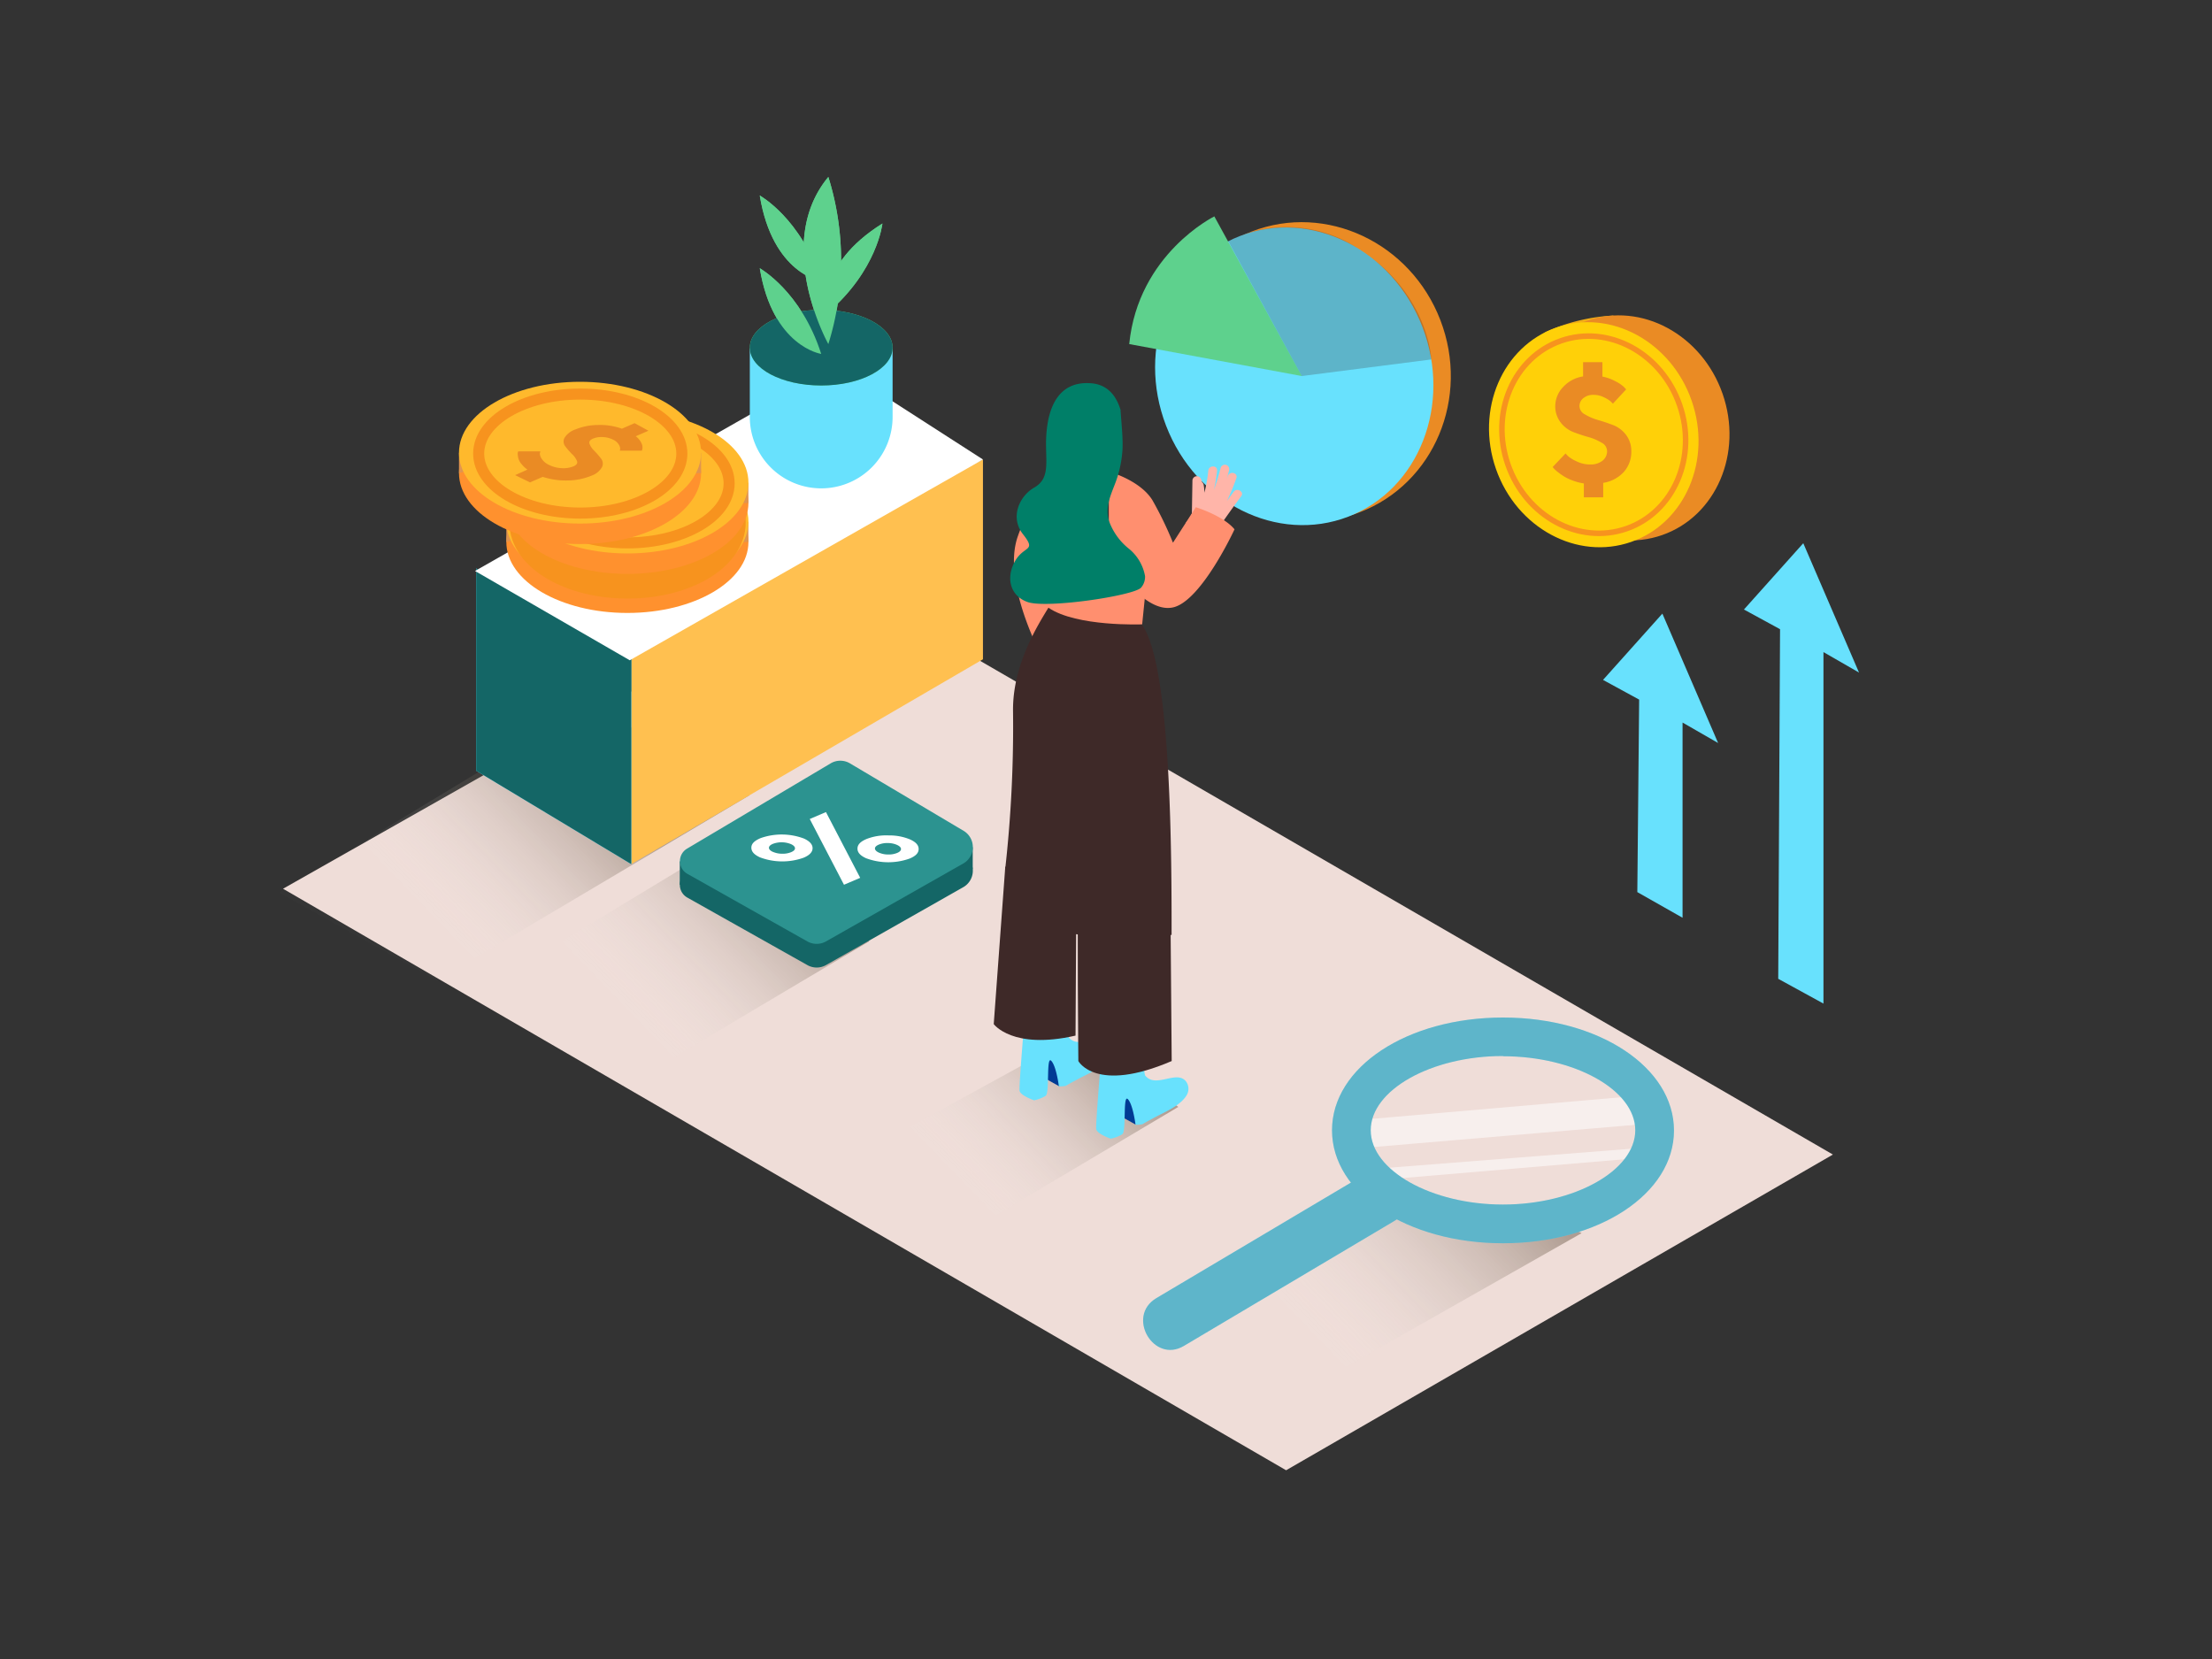 <svg id="Layer_1" data-name="Layer 1" xmlns="http://www.w3.org/2000/svg" xmlns:xlink="http://www.w3.org/1999/xlink" viewBox="0 0 400 300"><rect x="0" y="0" width="400" height="300" fill="#333333" stroke="none"/><defs><linearGradient id="linear-gradient" x1="113.28" y1="183.06" x2="141.52" y2="155.83" gradientUnits="userSpaceOnUse"><stop offset="0" stop-color="#fff" stop-opacity="0.03"/><stop offset="0.99" stop-color="#2a1700"/></linearGradient><linearGradient id="linear-gradient-2" x1="173.5" y1="213.73" x2="199.9" y2="188.28" xlink:href="#linear-gradient"/><linearGradient id="linear-gradient-3" x1="237.46" y1="241.94" x2="270.96" y2="209.64" xlink:href="#linear-gradient"/><linearGradient id="linear-gradient-4" x1="78.54" y1="166.57" x2="106.79" y2="139.33" xlink:href="#linear-gradient"/></defs><title>81-90</title><polygon points="51.18 160.71 232.57 265.87 331.45 208.78 150.89 104.25 51.18 160.71" fill="#efddd8"/><path d="M149.94,164.62c-6-4.11-12.23-8-17.52-13.06L86.55,179.3l28.59,15.9,42.07-25C154.8,168.31,152.44,166.32,149.94,164.62Z" opacity="0.32" fill="url(#linear-gradient)"/><path d="M205.81,194.59c-6-4.11-7.26-1.51-12.55-6.57L150,211.76l21,13.41,42.07-25C210.67,198.28,208.3,196.28,205.81,194.59Z" opacity="0.32" fill="url(#linear-gradient-2)"/><path d="M265.13,224c-6-4.11-7.26-1.51-12.55-6.57l-43.24,23.74,21,13.41L286,223C283.6,221.1,267.62,225.69,265.13,224Z" opacity="0.32" fill="url(#linear-gradient-3)"/><polyline points="135.59 143.78 79.07 177.32 50.48 161.42 106.8 127.36" opacity="0.32" fill="url(#linear-gradient-4)"/><polygon points="177.75 83.09 177.75 119.22 114.15 156.26 114.15 113.63 177.75 83.09" fill="#ffc050"/><polyline points="86.11 139.37 86.11 102.78 114.15 118.97 114.15 156.26" fill="#68e1fd"/><polygon points="114.15 156.26 114.15 118.97 86.11 102.78 86.11 139.37 114.15 156.26" fill="#146666"/><polygon points="113.88 119.4 85.9 103.25 151.29 66.06 177.75 83.09 113.88 119.4" fill="#fff"/><path d="M147.31,67.45c-4.2-.36-8.62-1.63-11.72-4.5V75.39A12.91,12.91,0,0,0,148.5,88.31h0a12.91,12.91,0,0,0,12.91-12.91V62.74C157,64.53,152,67.86,147.31,67.45Z" fill="#68e1fd"/><ellipse cx="148.5" cy="62.87" rx="12.91" ry="6.84" fill="#5ed18d"/><path d="M148.5,64s-8.78-1.29-11.11-15.5C137.39,48.53,144.88,52.66,148.5,64Z" fill="#5ed18d"/><path d="M149.79,62.22s-10.07-18.08,0-30.22A50.66,50.66,0,0,1,149.79,62.22Z" fill="#5ed18d"/><path d="M148.5,50.86s-8.78-1.29-11.11-15.5C137.39,35.36,144.88,39.49,148.5,50.86Z" fill="#5ed18d"/><path d="M149.57,56.65s-2.2-8.6,10-16.23C159.57,40.42,158.65,48.92,149.57,56.65Z" fill="#5ed18d"/><ellipse cx="148.5" cy="62.87" rx="12.91" ry="6.84" fill="#146666"/><path d="M148.5,64s-8.78-1.29-11.11-15.5C137.39,48.53,144.88,52.66,148.5,64Z" fill="#5ed18d"/><path d="M149.79,62.22s-10.07-18.08,0-30.22A50.66,50.66,0,0,1,149.79,62.22Z" fill="#5ed18d"/><path d="M148.5,50.86s-8.78-1.29-11.11-15.5C137.39,35.36,144.88,39.49,148.5,50.86Z" fill="#5ed18d"/><path d="M149.57,56.65s-2.2-8.6,10-16.23C159.57,40.42,158.65,48.92,149.57,56.65Z" fill="#5ed18d"/><ellipse cx="113.45" cy="98.02" rx="21.89" ry="12.82" fill="#ff912e"/><polygon points="91.56 98.02 91.56 94.32 93.94 97.28 91.56 98.02" fill="#e0944f"/><polygon points="135.33 94.32 135.33 98.02 132.56 98.02 134.59 95.05 135.33 94.32" fill="#e0944f"/><ellipse cx="113.45" cy="94.32" rx="21.89" ry="12.82" fill="#ffb92c"/><path d="M124.55,92.61a1.71,1.71,0,0,1,.17,1l-.09.34-4,0a1.82,1.82,0,0,0,.07-.34,1.49,1.49,0,0,0-.24-.73,2.19,2.19,0,0,0-1-.89,4.37,4.37,0,0,0-1.88-.49,4,4,0,0,0-1.78.27q-.84.36-.65.94a3.46,3.46,0,0,0,.85,1.25,15.22,15.22,0,0,1,1.21,1.39,1.46,1.46,0,0,1,.22,1.54,3.44,3.44,0,0,1-1.94,1.51,11.5,11.5,0,0,1-4.23.88,13.54,13.54,0,0,1-4.63-.65l-2.3,1-2.69-1.31,2.23-1a5,5,0,0,1-1.07-1,2.84,2.84,0,0,1-.53-.89,2.93,2.93,0,0,1-.14-.72,1.56,1.56,0,0,1,0-.5l.08-.19h4a3.19,3.19,0,0,0-.1.4,1.7,1.7,0,0,0,.32.91,3,3,0,0,0,1.32,1.13,5.68,5.68,0,0,0,2.32.6,4.83,4.83,0,0,0,2.14-.34q.83-.36.62-.94a3.45,3.45,0,0,0-.88-1.25,12.79,12.79,0,0,1-1.22-1.39,1.43,1.43,0,0,1-.17-1.55,3.73,3.73,0,0,1,2-1.54,11,11,0,0,1,4.06-.8,11.73,11.73,0,0,1,4.33.67l2.29-1,2.51,1.37-2.3,1A3.27,3.27,0,0,1,124.55,92.61Z" fill="#ea8b24"/><ellipse cx="113.48" cy="94.48" rx="18.37" ry="10.76" fill="none" stroke="#f7931e" stroke-miterlimit="10" stroke-width="6"/><ellipse cx="113.45" cy="90.96" rx="21.89" ry="12.82" fill="#ff912e"/><polygon points="91.56 90.96 91.56 87.26 93.94 90.22 91.56 90.96" fill="#e0944f"/><polygon points="135.33 87.26 135.33 90.96 132.56 90.96 134.59 87.99 135.33 87.26" fill="#e0944f"/><ellipse cx="113.45" cy="87.26" rx="21.89" ry="12.82" fill="#ffb92c"/><path d="M124.55,85.54a1.71,1.71,0,0,1,.17,1l-.09.34-4,0a1.82,1.82,0,0,0,.07-.34,1.49,1.49,0,0,0-.24-.73,2.19,2.19,0,0,0-1-.89,4.37,4.37,0,0,0-1.88-.49,4,4,0,0,0-1.78.27q-.84.36-.65.94a3.46,3.46,0,0,0,.85,1.25,15.22,15.22,0,0,1,1.21,1.39,1.46,1.46,0,0,1,.22,1.54,3.44,3.44,0,0,1-1.94,1.51,11.5,11.5,0,0,1-4.23.88,13.54,13.54,0,0,1-4.63-.65l-2.3,1-2.69-1.31,2.23-1a5,5,0,0,1-1.07-1,2.84,2.84,0,0,1-.53-.89,2.93,2.93,0,0,1-.14-.72,1.56,1.56,0,0,1,0-.5l.08-.19h4a3.19,3.19,0,0,0-.1.4,1.7,1.7,0,0,0,.32.91,3,3,0,0,0,1.32,1.13,5.68,5.68,0,0,0,2.32.6,4.83,4.83,0,0,0,2.14-.34q.83-.36.62-.94a3.45,3.45,0,0,0-.88-1.25,12.79,12.79,0,0,1-1.22-1.39,1.43,1.43,0,0,1-.17-1.55,3.73,3.73,0,0,1,2-1.54,11,11,0,0,1,4.06-.8,11.73,11.73,0,0,1,4.33.67l2.29-1,2.51,1.37-2.3,1A3.27,3.27,0,0,1,124.55,85.54Z" fill="#ea8b24"/><ellipse cx="113.48" cy="87.41" rx="18.37" ry="10.76" fill="none" stroke="#f7931e" stroke-miterlimit="10" stroke-width="2"/><ellipse cx="104.89" cy="85.56" rx="21.89" ry="12.82" fill="#ff912e"/><polygon points="83 85.56 83 81.86 85.38 84.82 83 85.56" fill="#e0944f"/><polygon points="126.78 81.86 126.78 85.56 124 85.56 126.03 82.59 126.78 81.86" fill="#e0944f"/><ellipse cx="104.89" cy="81.86" rx="21.89" ry="12.82" fill="#ffb92c"/><path d="M116,80.15a1.71,1.71,0,0,1,.17,1l-.09.34-4,0a1.82,1.82,0,0,0,.07-.34,1.49,1.49,0,0,0-.24-.73,2.19,2.19,0,0,0-1-.89,4.37,4.37,0,0,0-1.88-.49,4,4,0,0,0-1.78.27q-.84.36-.65.94a3.46,3.46,0,0,0,.85,1.25,15.22,15.22,0,0,1,1.21,1.39,1.46,1.46,0,0,1,.22,1.54A3.44,3.44,0,0,1,107,86a11.5,11.5,0,0,1-4.23.88,13.54,13.54,0,0,1-4.63-.65l-2.3,1-2.69-1.31,2.23-1a5,5,0,0,1-1.07-1,2.84,2.84,0,0,1-.53-.89,2.93,2.93,0,0,1-.14-.72,1.56,1.56,0,0,1,0-.5l.08-.19h4a3.19,3.19,0,0,0-.1.4,1.7,1.7,0,0,0,.32.91,3,3,0,0,0,1.32,1.13,5.68,5.68,0,0,0,2.32.6,4.83,4.83,0,0,0,2.14-.34q.83-.36.62-.94a3.45,3.45,0,0,0-.88-1.25,12.79,12.79,0,0,1-1.22-1.39,1.43,1.43,0,0,1-.17-1.55,3.73,3.73,0,0,1,2-1.54,11,11,0,0,1,4.06-.8,11.73,11.73,0,0,1,4.33.67l2.29-1,2.51,1.37-2.3,1A3.27,3.27,0,0,1,116,80.15Z" fill="#ea8b24"/><ellipse cx="104.93" cy="82.02" rx="18.37" ry="10.76" fill="none" stroke="#f7931e" stroke-miterlimit="10" stroke-width="2"/><path d="M124.21,157.76l26-15.44a3.42,3.42,0,0,1,3.49,0l20.55,12.2a3.42,3.42,0,0,1-.06,5.91l-24.83,14.09a3.42,3.42,0,0,1-3.36,0l-21.71-12.21A2.63,2.63,0,0,1,124.21,157.76Z" fill="#146666"/><polygon points="122.92 159.99 122.93 155.74 125.86 156.66 125 160.08 122.92 159.99" fill="#146666"/><polygon points="175.9 157.18 175.9 153.2 173.42 154.36 174.59 156.66 175.9 157.18" fill="#146666"/><path d="M124.21,153.48l26-15.44a3.42,3.42,0,0,1,3.49,0l20.55,12.2a3.42,3.42,0,0,1-.06,5.91l-24.83,14.09a3.42,3.42,0,0,1-3.36,0L124.27,158A2.63,2.63,0,0,1,124.21,153.48Z" fill="#2c9390"/><polygon points="146.43 148.1 149.36 146.85 155.55 158.74 152.62 159.99 146.43 148.1" fill="#fff"/><path d="M160.69,151.07a9.75,9.75,0,0,1,3.89.73c1,.46,1.54,1,1.54,1.73s-.54,1.27-1.64,1.73a11.49,11.49,0,0,1-7.88-.07c-1-.46-1.54-1-1.54-1.73s.53-1.27,1.63-1.74A9.78,9.78,0,0,1,160.69,151.07Zm2.24,2.46c0-.27-.24-.52-.71-.74a4.13,4.13,0,0,0-1.65-.34,4,4,0,0,0-1.65.28c-.47.2-.71.44-.7.71s.24.52.71.74a4.13,4.13,0,0,0,1.65.34,4,4,0,0,0,1.65-.28c.47-.2.7-.44.7-.71" fill="#fff"/><path d="M146.94,153.38c0,.69-.54,1.27-1.64,1.73a11.48,11.48,0,0,1-7.89-.08c-1-.47-1.53-1-1.54-1.73s.55-1.26,1.64-1.73a11.45,11.45,0,0,1,7.88.07C146.42,152.12,146.94,152.69,146.94,153.38Zm-7.18.66a4.13,4.13,0,0,0,1.65.34,4,4,0,0,0,1.65-.28c.47-.2.71-.44.7-.71s-.24-.52-.71-.74a4.53,4.53,0,0,0-3.3-.05c-.47.2-.7.44-.7.71s.24.52.71.74" fill="#fff"/><path d="M291.74,57.06a34,34,0,0,0-12,2.87c-6,2.75,12,7.63,12,7.63" fill="#f2ae16"/><ellipse cx="293.8" cy="77.38" rx="18.74" ry="20.53" transform="translate(-9.09 101.08) rotate(-19.23)" fill="#ea8b24"/><ellipse cx="288.2" cy="78.62" rx="18.74" ry="20.53" transform="translate(-9.81 99.3) rotate(-19.23)" fill="#ffd008"/><ellipse cx="288.2" cy="78.62" rx="16.43" ry="17.99" transform="translate(-9.81 99.3) rotate(-19.23)" fill="none" stroke="#f7931e" stroke-miterlimit="10"/><path d="M292.13,68.95a6.45,6.45,0,0,1,1.5,1l.43.46L291.66,73q-.16-.18-.44-.45a5.39,5.39,0,0,0-1.19-.71,4.17,4.17,0,0,0-1.86-.44,2.79,2.79,0,0,0-1.85.6,1.81,1.81,0,0,0-.7,1.43,1.71,1.71,0,0,0,1,1.51,9.78,9.78,0,0,0,2.31,1q1.36.39,2.73.91a5.4,5.4,0,0,1,2.33,1.72,4.76,4.76,0,0,1,1,3.05,5.45,5.45,0,0,1-1.33,3.7,6.43,6.43,0,0,1-3.75,2v2.61h-3.5V87.42a9.67,9.67,0,0,1-2-.52,8.92,8.92,0,0,1-1.6-.76,11.94,11.94,0,0,1-1.12-.79,6.28,6.28,0,0,1-.7-.63l-.22-.27L283.1,82q.18.21.52.54a6.32,6.32,0,0,0,1.49.89,5.43,5.43,0,0,0,2.42.56,3.46,3.46,0,0,0,2.27-.69,2.16,2.16,0,0,0,.81-1.73,1.73,1.73,0,0,0-1-1.52,9.39,9.39,0,0,0-2.32-1q-1.37-.38-2.73-.9a5.41,5.41,0,0,1-2.32-1.72,4.76,4.76,0,0,1-1-3.05A5,5,0,0,1,282.65,70a6.12,6.12,0,0,1,3.62-1.93V65.49h3.5v2.61A8.22,8.22,0,0,1,292.13,68.95Z" fill="#ea8b24"/><polygon points="296.08 161.32 304.26 165.96 304.26 130.66 310.69 134.36 300.61 110.96 289.88 122.95 296.41 126.51 296.08 161.32" fill="#68e1fd"/><polygon points="321.56 177 329.74 181.48 329.74 117.92 336.17 121.62 326.09 98.23 315.36 110.22 321.89 113.78 321.56 177" fill="#68e1fd"/><ellipse cx="236.14" cy="67.23" rx="26.06" ry="27.2" transform="translate(-8.39 89.31) rotate(-21.05)" fill="#ea8b24"/><ellipse cx="234.04" cy="68.04" rx="24.84" ry="27.2" transform="translate(-8.82 88.61) rotate(-21.05)" fill="#68e1fd"/><path d="M204.2,62.22,235.41,68,219.59,39.13S205.82,45.89,204.2,62.22Z" fill="#5ed18d"/><path d="M235.41,68l23.42-3s-.45-13.38-15.59-21.44a23.67,23.67,0,0,0-21.17,0Z" fill="#3e2928" opacity="0.24"/><path d="M247.56,202.37l46.14-4s4.16,3.69,3.36,4.92l-49.5,4.2S245.82,203.39,247.56,202.37Z" fill="#fff" opacity="0.53"/><polygon points="249.3 211.31 297.86 207.5 296.45 209.4 250.92 213.26 249.3 211.31" fill="#fff" opacity="0.53"/><path d="M271.79,224.82c-17.34,0-30.92-9-30.92-20.43S254.45,184,271.79,184s30.92,9,30.92,20.43S289.13,224.82,271.79,224.82Zm0-33.86c-13,0-23.92,6.15-23.92,13.43s11,13.43,23.92,13.43,23.92-6.15,23.92-13.43S284.75,191,271.79,191Z" fill="#68e1fd"/><path d="M247.27,212.08l-38.16,22.66c-5.53,3.28-.5,11.93,5,8.63l38.16-22.66c5.53-3.28.5-11.93-5-8.63Z" fill="#68e1fd"/><g opacity="0.24"><path d="M271.79,224.82c-17.34,0-30.92-9-30.92-20.43S254.45,184,271.79,184s30.92,9,30.92,20.43S289.13,224.82,271.79,224.82Zm0-33.86c-13,0-23.92,6.15-23.92,13.43s11,13.43,23.92,13.43,23.92-6.15,23.92-13.43S284.75,191,271.79,191Z" fill="#3e2928"/><path d="M247.27,212.08l-38.16,22.66c-5.53,3.28-.5,11.93,5,8.63l38.16-22.66c5.53-3.28.5-11.93-5-8.63Z" fill="#3e2928"/></g><path d="M192.84,84.07a30.08,30.08,0,0,0-8.76,12.84c-3.08,8.49,4.61,22.38,4.61,22.38l12-9.46" fill="#ff8f6f"/><path d="M191.52,196.42l-3.25-1.8.82-4.64s4.84.45,5.26,2.18" fill="#003b94"/><path d="M192.74,196.35c.73-.45,1.5-.84,2.25-1.25,1.88-1,4.59-2.09,5.74-4a2.24,2.24,0,0,0-.15-2.52c-1.71-2.06-5.42,1.32-7.33-1-.38-.45-.55-7.6-.55-7.6l-7.24,2s-1.23,14.36-1.09,15.25,2.63,1.74,2.63,1.74a6.41,6.41,0,0,0,2.09-.81c.76-.55.07-7.29,1-6.34s1.39,4.63,1.39,4.63A5,5,0,0,0,192.74,196.35Z" fill="#68e1fd"/><path d="M205.37,203.36l-3.25-1.8.82-4.64s4.84.45,5.26,2.18" fill="#003b94"/><path d="M206.6,203.29c.73-.45,1.5-.84,2.25-1.25,1.88-1,4.59-2.09,5.74-4a2.24,2.24,0,0,0-.15-2.52c-1.71-2.06-5.42,1.32-7.33-1-.38-.45-.55-7.6-.55-7.6l-7.24,2s-1.23,14.36-1.09,15.25,2.63,1.74,2.63,1.74a6.41,6.41,0,0,0,2.09-.81c.76-.55.07-7.29,1-6.34s1.39,4.63,1.39,4.63A5,5,0,0,0,206.6,203.29Z" fill="#68e1fd"/><path d="M181.79,156.67l-2.09,28.52s3.39,4.69,14.79,2.08h0l.11-19.23" fill="#3e2928"/><path d="M195,162.32c-.25,2.46,0,29.55,0,29.55s3.15,5.9,16.88,0l-.19-23" fill="#3e2928"/><path d="M183,164a55.6,55.6,0,0,0,11.25,5l.09,0a.77.77,0,0,1,1,.39,59.44,59.44,0,0,0,7.38,1.67c3.2.51,5.86-1.86,9.14-2,0-12.59.06-48.47-5.3-56l-15.85-5.3c-.07,1.31-7.7,10.15-7.52,20.92a231.81,231.81,0,0,1-1.44,28.67" fill="#3e2928"/><path d="M208,98.45l-1.46,14.45s-11.84.48-16.94-3V97.6" fill="#ff8f6f"/><path d="M223.08,88.94l-1.21,1.65a39.65,39.65,0,0,0,1.7-4.12c.34-1-1.2-1.34-1.54-.39l-.18.49q.22-.76.41-1.54a.79.79,0,0,0-1.54-.39,41.19,41.19,0,0,1-1.2,3.95,28.15,28.15,0,0,0,.56-3.49c.1-1-1.48-1-1.58,0a25.09,25.09,0,0,1-.71,4q0-.68-.12-1.36a.8.8,0,0,0-.33-.57c0-.18-.1-.35-.16-.53a.8.8,0,0,0-1.55.24l-.1,6a7.11,7.11,0,0,1-1.11,1.7,27.61,27.61,0,0,1,2.21,1.72,22.76,22.76,0,0,1,1.8,1.73q.76-.95,1.47-1.94a.86.86,0,0,0,.15-.17q2.13-3.14,4.39-6.18C225.06,88.91,223.68,88.13,223.08,88.94Z" fill="#ffb5a9"/><path d="M200.51,85.28s5.59,1.51,7.86,5.13a63.93,63.93,0,0,1,3.74,7.73l4.13-6.42s5,1.54,7,4c0,0-6,13-11.13,14.12s-10.68-7.7-10.68-7.7-1.14,3.66-.92-.25" fill="#ff8f6f"/><path d="M204.07,99.17a11.33,11.33,0,0,1-3.54-5c-.67-2.28.17-4.29,1-6.42a20.68,20.68,0,0,0,1.46-6.6c.07-2.23-.19-4.45-.34-6.67a.64.64,0,0,1,0-.29c-.74-2.51-2.28-4.63-5.3-4.88-7.81-.66-8.25,8-8.19,11.5s.43,5.89-2.16,7.37-4.46,5.32-2,8.44.25,2-1.39,4.75-1.22,6.23,2.16,7.48,19.1-1.1,20.55-2.56a3,3,0,0,0,.74-2.12A8.24,8.24,0,0,0,204.07,99.17Z" fill="#007f68"/></svg>